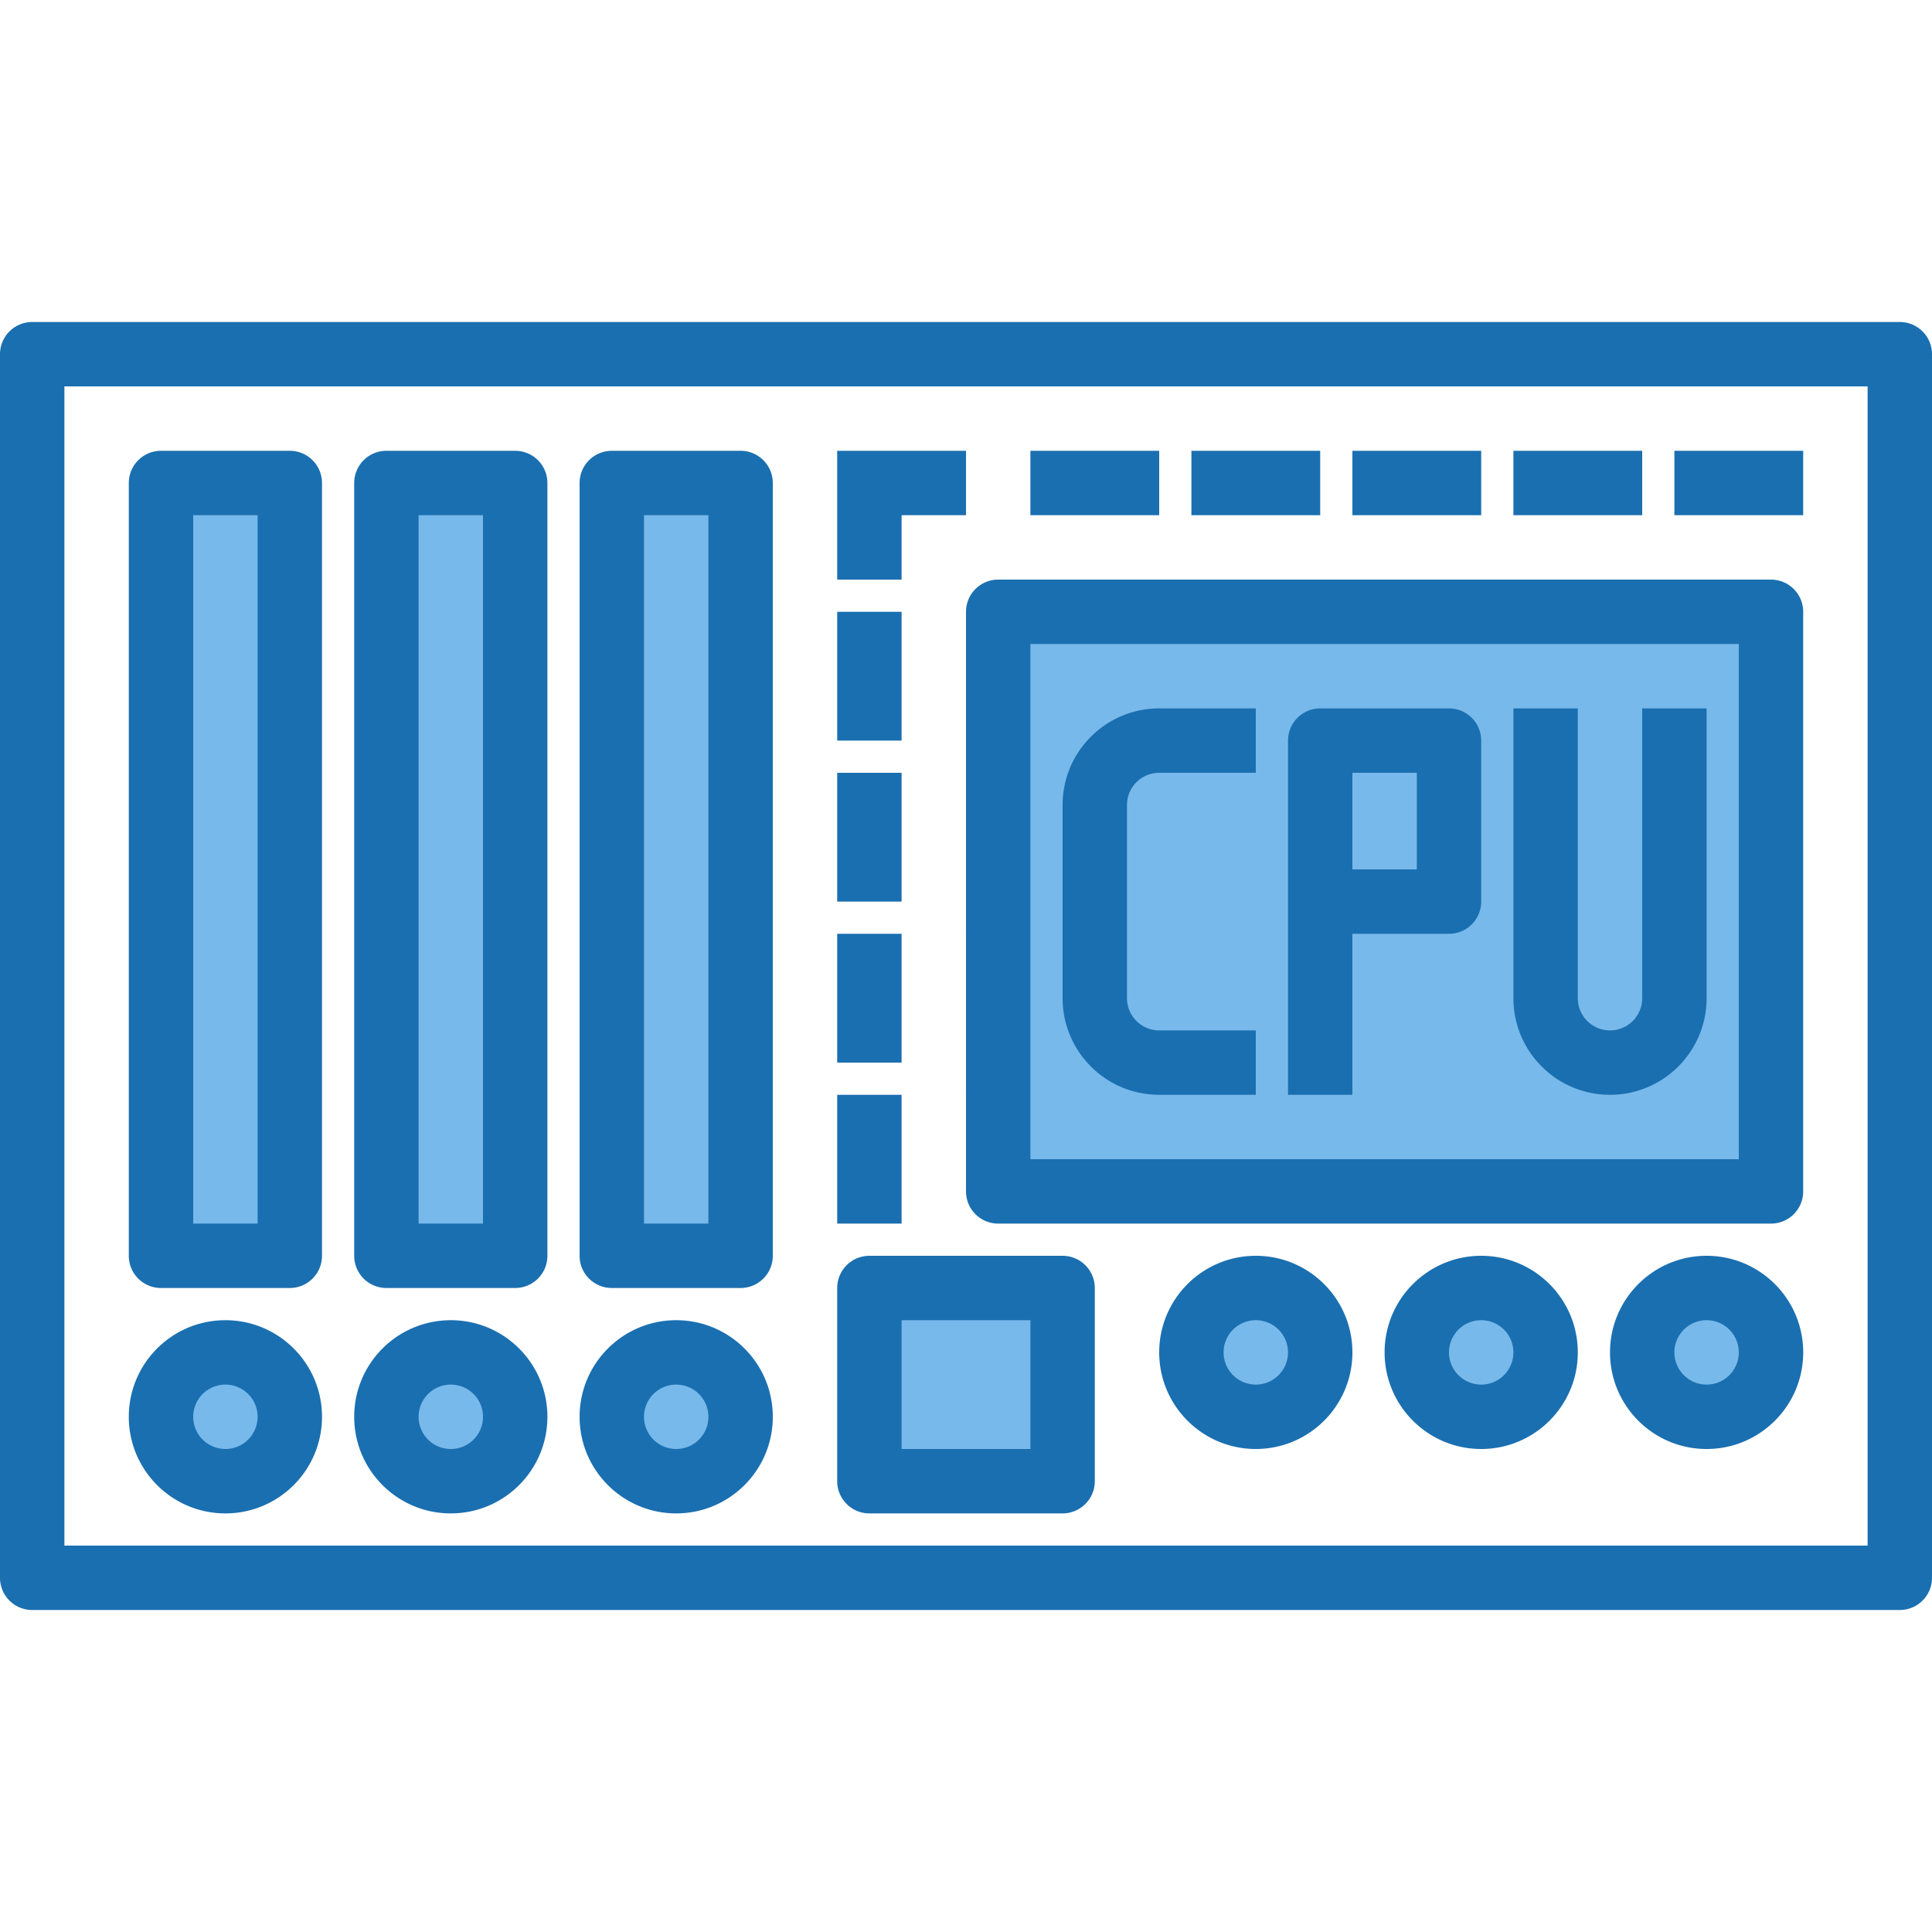 <svg height="640" viewBox="0 -80 480 480" width="640" xmlns="http://www.w3.org/2000/svg"><path d="M40 40h32v192H40zm56 0h32v192H96zm56 0h32v192h-32zm96 32h192v144H248zM72 272c0 8.836-7.164 16-16 16s-16-7.164-16-16 7.164-16 16-16 16 7.164 16 16zm56 0c0 8.836-7.164 16-16 16s-16-7.164-16-16 7.164-16 16-16 16 7.164 16 16zm56 0c0 8.836-7.164 16-16 16s-16-7.164-16-16 7.164-16 16-16 16 7.164 16 16zm144-16c0 8.836-7.164 16-16 16s-16-7.164-16-16 7.164-16 16-16 16 7.164 16 16zm56 0c0 8.836-7.164 16-16 16s-16-7.164-16-16 7.164-16 16-16 16 7.164 16 16zm56 0c0 8.836-7.164 16-16 16s-16-7.164-16-16 7.164-16 16-16 16 7.164 16 16zm-224-16h48v48h-48zm0 0" fill="#78b9eb"/><g fill="#1a6fb0"><path d="M472 0H8a8 8 0 0 0-8 8v304a8 8 0 0 0 8 8h464a8 8 0 0 0 8-8V8a8 8 0 0 0-8-8zm-8 304H16V16h448zm0 0"/><path d="M40 240h32a8 8 0 0 0 8-8V40a8 8 0 0 0-8-8H40a8 8 0 0 0-8 8v192a8 8 0 0 0 8 8zm8-192h16v176H48zm48 192h32a8 8 0 0 0 8-8V40a8 8 0 0 0-8-8H96a8 8 0 0 0-8 8v192a8 8 0 0 0 8 8zm8-192h16v176h-16zm48 192h32a8 8 0 0 0 8-8V40a8 8 0 0 0-8-8h-32a8 8 0 0 0-8 8v192a8 8 0 0 0 8 8zm8-192h16v176h-16zm80 168a8 8 0 0 0 8 8h192a8 8 0 0 0 8-8V72a8 8 0 0 0-8-8H248a8 8 0 0 0-8 8zm16-136h176v128H256zm-32-32h16V32h-32v32h16zm-16 24h16v32h-16zm0 40h16v32h-16zm0 40h16v32h-16zm0 40h16v32h-16zm48-160h32v16h-32zm40 0h32v16h-32zm40 0h32v16h-32zm40 0h32v16h-32zm40 0h32v16h-32zM56 296c13.254 0 24-10.746 24-24s-10.746-24-24-24-24 10.746-24 24 10.746 24 24 24zm0-32a8 8 0 1 1 0 16 8 8 0 0 1 0-16zm56 32c13.254 0 24-10.746 24-24s-10.746-24-24-24-24 10.746-24 24 10.746 24 24 24zm0-32a8 8 0 1 1 0 16 8 8 0 0 1 0-16zm56 32c13.254 0 24-10.746 24-24s-10.746-24-24-24-24 10.746-24 24 10.746 24 24 24zm0-32a8 8 0 1 1 0 16 8 8 0 0 1 0-16zm144-32c-13.254 0-24 10.746-24 24s10.746 24 24 24 24-10.746 24-24-10.746-24-24-24zm0 32a8 8 0 1 1 0-16 8 8 0 0 1 0 16zm56-32c-13.254 0-24 10.746-24 24s10.746 24 24 24 24-10.746 24-24-10.746-24-24-24zm0 32a8 8 0 1 1 0-16 8 8 0 0 1 0 16zm56-32c-13.254 0-24 10.746-24 24s10.746 24 24 24 24-10.746 24-24-10.746-24-24-24zm0 32a8 8 0 1 1 0-16 8 8 0 0 1 0 16zm-208 32h48a8 8 0 0 0 8-8v-48a8 8 0 0 0-8-8h-48a8 8 0 0 0-8 8v48a8 8 0 0 0 8 8zm8-48h32v32h-32zm0 0"/><path d="M264 120v48c0 13.254 10.746 24 24 24h24v-16h-24a8 8 0 0 1-8-8v-48a8 8 0 0 1 8-8h24V96h-24c-13.254 0-24 10.746-24 24zm144 48a8 8 0 0 1-16 0V96h-16v72c0 13.254 10.746 24 24 24s24-10.746 24-24V96h-16zm-48-72h-32a8 8 0 0 0-8 8v88h16v-40h24a8 8 0 0 0 8-8v-40a8 8 0 0 0-8-8zm-8 40h-16v-24h16zm0 0"/></g></svg>